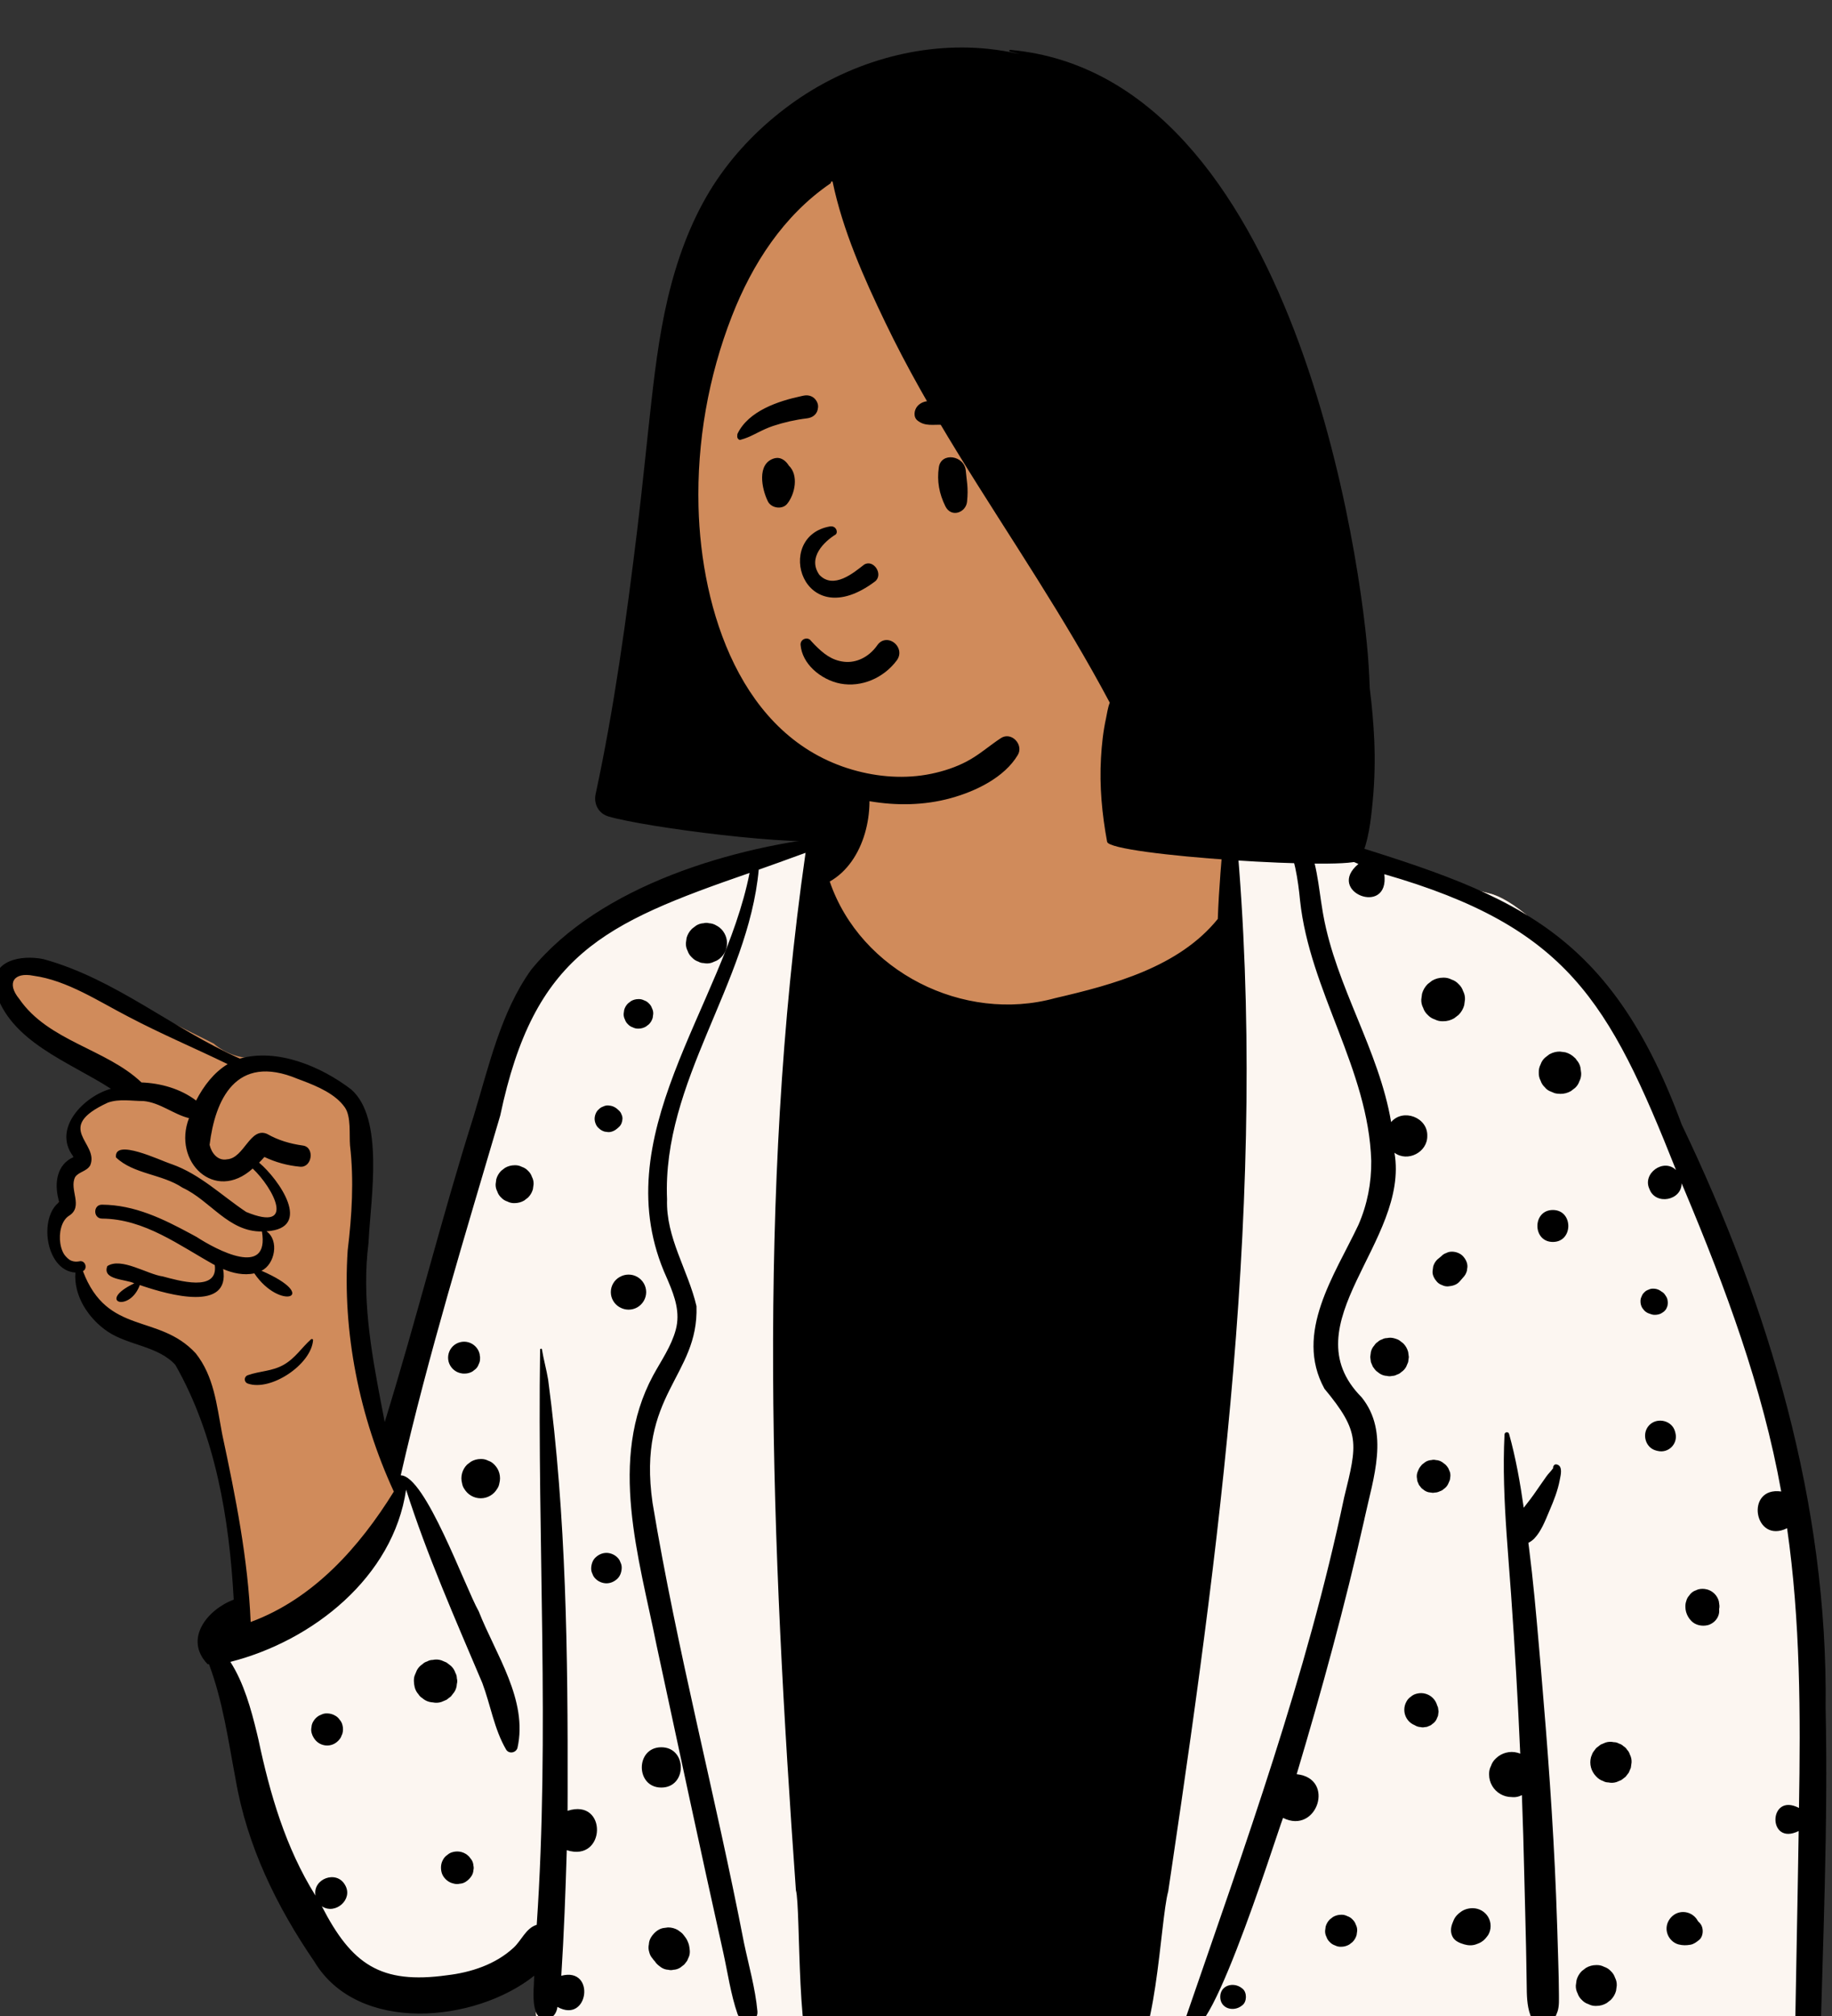 <?xml version="1.0" encoding="UTF-8"?> <svg xmlns="http://www.w3.org/2000/svg" width="140" height="154" viewBox="0 0 140 154" fill="none"><rect x="0" y="0" width="140" height="154" fill="#333333" stroke="none"/> <g clip-path="url(#clip0)"> <path fill-rule="evenodd" clip-rule="evenodd" d="M77.402 46.793C72.984 47.01 66.105 48.899 65.761 50.106C65.225 51.991 66.379 59.059 64.448 62.865C63.626 64.488 60.501 64.342 59.291 64.871C55.24 66.639 43.249 69.993 40.777 74.215C39.787 75.907 33.7 96.898 30.465 107.607C30.101 108.814 29.689 109.931 29.241 110.965L29.076 110.161C27.758 103.689 27.098 99.77 27.098 98.406C27.098 96.275 28.803 87.282 27.098 84.995C25.41 82.731 21.343 80.88 19.513 80.843L19.459 80.843C18.257 80.843 17.215 80.468 16.331 79.719L15.035 79.069C8.445 75.771 4.595 73.962 3.484 73.642C1.712 73.131 -1.303 74.219 0.205 75.853C1.21 76.943 3.736 78.87 7.782 81.635L9.308 82.844L9.124 82.94C7.152 83.975 5.992 84.847 5.645 85.554C5.288 86.283 5.459 87.146 6.16 88.142L6.054 88.246C5.168 89.113 4.724 89.695 4.724 89.991V91.439C3.842 92.727 3.622 93.801 4.063 94.661C4.504 95.522 5.203 96.267 6.16 96.898C6.866 98.748 7.706 100.065 8.68 100.849C9.655 101.633 11.34 102.285 13.734 102.806L15.901 107.973L17.656 115.232L18.541 123.331L18.284 123.517C17.093 124.381 16.331 125.022 16.331 125.685C16.331 126.717 21.135 150.988 28.608 152.074C30.225 152.309 38.607 151.157 41.359 148.924L41.319 149.165C40.671 153.066 40.808 155.092 41.73 155.243C53.056 157.095 85.223 157.667 138.23 156.959C138.546 128.901 137.12 110.214 133.952 100.899C125.851 77.077 116.92 68.94 113.795 68.243C111.058 67.633 101.566 63.865 98.913 62.865C97.181 62.212 96.81 60.255 94.837 60.255L94.677 60.256C92.768 60.275 91.076 60.616 90.125 59.637C87.629 57.068 88.327 53.511 87.292 50.106C86.721 48.23 82.823 46.526 77.402 46.793Z" fill="#D08B5B"></path> <path d="M94.837 60.255L94.677 60.256C94.205 60.261 93.747 60.285 93.309 60.304L94.231 63.436L94.251 63.765C94.849 74.563 89.548 79.732 78.346 79.272C67.144 78.812 61.572 75.279 61.63 68.671L61.634 68.47L61.634 64.358L61.457 64.392C60.607 64.55 59.788 64.654 59.291 64.871C55.24 66.639 43.249 69.993 40.777 74.215C39.787 75.907 33.7 96.898 30.465 107.607C30.347 107.998 30.224 108.38 30.096 108.752L30.096 110.869L30.131 110.997C31.265 115.226 29.756 118.683 25.603 121.369C22.66 123.273 19.637 124.508 16.535 125.076C16.402 125.282 16.331 125.482 16.331 125.685C16.331 126.717 21.135 150.988 28.608 152.074C30.225 152.309 38.607 151.157 41.359 148.924L41.319 149.165L41.281 149.397C40.677 153.146 40.827 155.095 41.73 155.243C53.056 157.095 85.223 157.667 138.23 156.959C138.546 128.901 137.12 110.214 133.952 100.899C125.851 77.077 116.92 68.94 113.795 68.243C111.058 67.633 101.566 63.865 98.913 62.865C97.181 62.212 96.81 60.255 94.837 60.255Z" fill="#FCF6F1"></path> <path fill-rule="evenodd" clip-rule="evenodd" d="M89.539 53.52C89.28 53.008 88.592 53.074 88.137 53.306C86.775 54.3 88.201 56.225 88.577 57.437C89.547 59.788 91.23 62.085 93.554 63.184C93.362 65.521 93.144 67.853 93.063 70.197C90.091 73.873 85.082 75.215 80.634 76.246C73.649 78.173 65.766 74.226 63.408 67.34C66.092 65.82 66.96 61.839 66.159 59.061C66.09 58.866 65.786 58.78 65.679 58.998C64.944 60.505 65.042 62.343 64.207 63.832C56.189 64.598 45.842 67.615 40.59 74.081C38.263 77.316 37.34 81.524 36.194 85.273C33.748 93.003 31.799 100.889 29.4 108.626L29.117 107.162C28.342 103.129 27.638 99.042 28.162 94.94L28.171 94.744C28.342 91.481 29.366 85.416 26.828 83.213C24.533 81.463 21.207 80.058 18.327 80.864C13.201 78.589 8.776 74.758 3.317 73.266C1.637 72.921 -0.781 73.329 -0.383 75.603C0.717 79.579 5.326 81.122 8.477 83.172C6.458 83.718 3.995 86.168 5.573 88.304C5.587 88.342 5.599 88.37 5.611 88.393C4.332 88.959 4.152 90.38 4.466 91.599C4.498 91.922 4.583 91.645 4.393 91.937C2.949 93.295 3.588 97.081 5.763 97.209C5.621 99.003 6.776 100.745 8.239 101.724C9.817 102.778 12.097 102.823 13.403 104.266C16.469 109.657 17.526 116.022 17.861 122.196C15.84 122.951 14.027 125.207 15.863 127.121C15.899 127.125 15.935 127.129 15.972 127.132C17.036 129.965 17.447 132.985 18.01 135.944C18.876 140.992 21.133 145.627 24.015 149.833C27.348 155.399 36.31 154.517 40.825 150.924C40.807 151.867 40.651 152.804 40.954 153.714C41.401 154.697 42.49 154.273 42.598 153.305C44.985 154.643 45.547 150.225 42.894 150.926C43.098 147.731 43.216 144.532 43.312 141.332C46.316 142.302 46.445 137.332 43.373 138.326L43.377 136.952C43.399 126.416 43.282 115.844 41.888 105.391C41.759 104.609 41.541 103.853 41.414 103.076C41.4 102.995 41.274 103.018 41.274 103.095C41.058 117.729 42.017 132.395 41.016 147.034C40.183 147.287 39.851 148.241 39.234 148.796C37.865 150.057 36.001 150.671 34.177 150.885C29.071 151.599 26.867 150.043 24.593 145.617C25.619 146.301 27.004 145.094 26.379 144.012L26.36 143.979C25.71 142.833 23.877 143.52 24.109 144.803C21.823 141.152 20.627 137.035 19.743 132.858L19.624 132.359C19.194 130.586 18.637 128.554 17.605 126.949C23.896 125.35 30.049 120.479 31.034 113.795C32.631 118.799 34.794 123.691 36.857 128.558C37.493 130.251 37.759 132.07 38.672 133.64C38.884 134.003 39.422 133.909 39.543 133.527C40.364 129.866 37.876 126.383 36.584 123.088C35.529 121.225 32.501 112.72 30.624 112.699C32.733 103.478 35.547 94.326 38.226 85.22C40.817 72.925 46.097 70.554 57.282 66.682C55.265 76.936 46.054 86.861 50.955 97.616L51.074 97.895C51.576 99.081 51.992 100.275 51.642 101.577C51.303 102.84 50.529 103.936 49.91 105.072C46.452 111.488 48.832 118.981 50.17 125.662C51.859 133.498 53.528 141.34 55.274 149.164C55.618 150.724 55.841 152.332 56.361 153.845C56.63 154.625 57.969 154.551 57.882 153.64C57.717 151.874 57.22 150.151 56.855 148.417C54.681 137.185 51.739 126.086 49.868 114.806C48.665 106.456 53.402 105.173 53.225 99.777C52.582 97.018 50.877 94.555 50.975 91.615C50.596 82.613 57.17 75.187 57.982 66.433L59.415 65.923C60.131 65.667 60.847 65.409 61.56 65.145C57.806 91.329 58.946 118.085 60.823 144.398C61.206 145.612 60.841 158.026 62.449 157.273C62.53 157.747 62.782 158.213 63.331 158.211C68.316 158.256 73.302 158.335 78.287 158.394C80.684 158.174 83.98 159.087 86.019 157.707C88.374 157.037 88.644 146.745 89.274 144.478L89.519 142.83C93.52 115.892 97.101 88.399 94.225 61.194C98.226 61.348 99.052 65.655 99.349 68.79C100.091 75.712 104.575 81.672 104.79 88.673C104.808 90.371 104.487 92.017 103.806 93.576C102 97.397 98.876 101.814 101.211 106.081C103.972 109.403 103.733 110.277 102.72 114.382C99.869 127.954 95.135 141.001 90.632 154.085C91.611 159.171 97.496 140.291 98.049 138.867C100.654 140.174 102.078 135.838 99.09 135.529C101.009 129.122 102.775 122.667 104.245 116.142L104.284 115.958C104.934 112.942 106.212 109.412 104.054 106.737C98.491 101.126 107.73 94.855 106.564 88.057C107.57 88.802 109.094 88.019 109.071 86.769C109.117 85.362 107.221 84.641 106.309 85.715C105.372 80.2 102.109 75.385 101.122 69.887L101.077 69.629C100.743 67.685 100.649 65.64 99.692 63.869C100.994 64.713 102.382 65.395 103.809 65.997C101.257 68.123 106.198 70.062 105.789 66.779C119.781 70.816 122.944 76.447 128.081 89.376C127.122 88.446 125.478 89.65 126.052 90.835C126.511 92.085 128.51 91.719 128.509 90.388L128.743 90.945C131.858 98.374 134.694 105.983 136.119 113.933C133.323 113.54 134.035 117.995 136.568 116.739C137.584 123.809 137.6 130.98 137.476 138.108C135.118 136.875 135.047 141.065 137.453 139.87C137.365 145.711 137.236 151.552 137.139 157.393C137.119 158.636 139.042 158.63 139.073 157.393C139.297 148.418 139.707 139.427 139.512 130.449C139.695 114.867 135.204 99.849 128.511 85.891C122.59 69.819 114.411 67.991 99.362 63.319C97.973 61.262 95.006 59.317 92.584 60.608C91.23 58.428 90.542 55.844 89.539 53.52ZM115.322 109.534C115.265 109.336 114.982 109.385 114.973 109.581C114.847 112.102 114.959 114.64 115.132 117.171C115.237 118.717 115.366 120.261 115.475 121.796C115.764 125.847 115.998 129.902 116.175 133.959C116.113 133.934 116.049 133.911 115.983 133.893C115.676 133.809 115.37 133.809 115.064 133.893C114.791 133.969 114.552 134.102 114.346 134.294L114.302 134.336C114.134 134.492 114.014 134.676 113.945 134.889C113.845 135.079 113.795 135.282 113.795 135.499L113.796 135.553C113.798 135.865 113.875 136.154 114.033 136.423C114.186 136.682 114.392 136.887 114.651 137.041C114.921 137.197 115.211 137.275 115.523 137.276C115.557 137.279 115.59 137.282 115.623 137.284C115.856 137.293 116.072 137.244 116.273 137.14L116.303 137.131C116.379 139.189 116.441 141.249 116.486 143.309C116.527 145.104 116.582 146.9 116.618 148.695L116.635 149.593L116.668 151.577C116.679 152.394 116.674 153.175 116.952 153.945L116.985 154.034C117.185 154.548 117.341 155.263 117.877 155.549C118.304 155.777 118.881 155.693 119.126 155.248C119.333 154.876 119.154 154.341 118.849 154.09C118.855 154.073 118.864 154.058 118.872 154.041C118.919 153.905 118.99 153.777 119.032 153.639C119.166 153.203 119.129 152.739 119.131 152.287C119.131 151.488 119.104 150.69 119.082 149.893C119.035 148.196 118.981 146.5 118.914 144.805C118.689 139.117 118.264 133.43 117.778 127.758L117.613 125.844C117.394 123.299 117.166 120.75 116.844 118.218C116.829 118.097 116.814 117.976 116.797 117.855C116.97 117.769 117.131 117.649 117.258 117.516C117.769 116.981 118.079 116.181 118.37 115.492L118.436 115.335C118.752 114.6 119.043 113.856 119.193 113.067L119.207 112.994C119.276 112.658 119.411 112.062 119.054 111.899C118.867 111.814 118.749 111.875 118.688 112.061C118.68 112.085 118.687 112.112 118.7 112.134C118.553 112.359 118.323 112.569 118.177 112.778L117.679 113.488L117.432 113.845C117.12 114.304 116.786 114.743 116.442 115.175C116.171 113.275 115.839 111.383 115.322 109.534ZM94.889 151.865C94.266 151.378 93.251 151.643 93.251 152.541C93.251 153.444 94.267 153.704 94.889 153.217L94.92 153.194L94.95 153.17C95.288 152.906 95.3 152.219 94.975 151.933L94.95 151.912C94.93 151.895 94.91 151.88 94.889 151.865ZM121.987 150.11C121.705 150.11 121.442 150.181 121.198 150.324C121.092 150.404 120.988 150.485 120.881 150.567C120.687 150.761 120.554 150.991 120.48 151.255L120.423 151.67C120.416 151.884 120.46 152.084 120.558 152.27C120.622 152.464 120.73 152.632 120.881 152.772C121.024 152.925 121.191 153.033 121.385 153.094C121.556 153.185 121.738 153.23 121.933 153.23L121.987 153.229C122.27 153.229 122.533 153.158 122.777 153.016C122.883 152.936 122.988 152.854 123.094 152.772C123.286 152.579 123.421 152.349 123.496 152.084C123.514 151.946 123.532 151.807 123.552 151.67C123.559 151.455 123.514 151.255 123.417 151.069C123.353 150.876 123.246 150.708 123.094 150.567C122.951 150.415 122.785 150.307 122.59 150.245C122.419 150.155 122.236 150.109 122.04 150.109L121.987 150.11ZM51.052 147.234L50.655 147.287C50.274 147.373 49.968 147.653 49.763 147.972C49.654 148.143 49.595 148.327 49.586 148.526C49.542 148.722 49.551 148.92 49.613 149.118C49.659 149.312 49.748 149.481 49.88 149.625C49.925 149.696 49.979 149.761 50.039 149.819C50.164 150.026 50.352 150.162 50.546 150.301C50.709 150.405 50.887 150.461 51.078 150.47C51.204 150.504 51.331 150.504 51.459 150.47C51.648 150.461 51.826 150.405 51.989 150.301C52.086 150.227 52.183 150.151 52.279 150.077C52.364 149.979 52.443 149.878 52.517 149.772C52.567 149.655 52.616 149.54 52.664 149.425C52.754 149.148 52.71 148.904 52.661 148.627C52.654 148.58 52.641 148.538 52.625 148.492L52.592 148.404C52.505 148.174 52.458 148.096 52.303 147.896L52.244 147.818C52.215 147.778 52.185 147.74 52.15 147.706C52.053 147.606 51.915 147.523 51.806 147.437C51.572 147.302 51.321 147.235 51.052 147.234ZM102.488 146.266C102.268 146.267 102.062 146.322 101.871 146.432L101.622 146.624C101.47 146.777 101.366 146.955 101.307 147.163C101.293 147.272 101.278 147.381 101.263 147.488C101.257 147.656 101.291 147.813 101.369 147.96C101.417 148.111 101.502 148.241 101.622 148.353C101.733 148.471 101.865 148.556 102.016 148.606C102.149 148.674 102.291 148.711 102.442 148.711L102.488 148.71C102.709 148.71 102.916 148.654 103.107 148.543L103.355 148.353C103.507 148.2 103.612 148.02 103.671 147.813C103.684 147.704 103.7 147.597 103.715 147.488C103.721 147.32 103.686 147.163 103.609 147.018C103.559 146.866 103.475 146.735 103.355 146.624C103.245 146.505 103.113 146.42 102.961 146.372C102.829 146.302 102.689 146.267 102.539 146.265L102.488 146.266ZM112.547 145.765C112.23 145.762 111.908 145.851 111.649 146.035C111.397 146.213 111.206 146.405 111.083 146.694C111.05 146.773 111.017 146.85 110.988 146.928C110.857 147.275 110.833 147.623 111.013 147.961C111.188 148.29 111.564 148.433 111.901 148.531C112.186 148.616 112.509 148.63 112.792 148.528C112.933 148.479 113.071 148.426 113.199 148.349C113.437 148.202 113.566 148.028 113.725 147.813C113.849 147.601 113.911 147.371 113.911 147.126C113.911 146.88 113.849 146.652 113.725 146.438C113.481 146.022 113.029 145.768 112.547 145.765ZM128.621 146.057C128.221 146.057 127.869 146.242 127.628 146.553C127.384 146.869 127.294 147.263 127.402 147.654C127.516 148.069 127.86 148.432 128.286 148.536C128.601 148.613 128.859 148.61 129.173 148.557C129.439 148.512 129.642 148.354 129.845 148.191C130.077 148.002 130.148 147.657 130.11 147.379C130.074 147.101 129.945 146.919 129.749 146.754L129.748 146.75L129.821 146.806C129.793 146.782 129.766 146.756 129.739 146.73C129.73 146.715 129.722 146.698 129.715 146.682C129.602 146.491 129.451 146.342 129.261 146.23C129.062 146.115 128.85 146.057 128.621 146.057ZM35.269 141.476C35.049 141.417 34.828 141.417 34.608 141.476C34.445 141.514 34.304 141.588 34.184 141.698C34.063 141.777 33.964 141.878 33.889 142.004L33.865 142.046C33.691 142.34 33.664 142.675 33.739 143.002C33.831 143.406 34.204 143.773 34.608 143.869L34.621 143.871L34.635 143.875C34.799 143.926 34.964 143.934 35.128 143.896C35.293 143.888 35.446 143.84 35.587 143.749C35.766 143.634 35.916 143.486 36.031 143.308C36.123 143.165 36.171 143.013 36.179 142.848C36.207 142.739 36.207 142.63 36.179 142.521C36.171 142.356 36.123 142.203 36.031 142.061L35.837 141.812L35.818 141.795C35.663 141.641 35.48 141.535 35.269 141.476ZM50.537 133.472C48.548 133.472 48.552 136.549 50.537 136.549C52.525 136.549 52.522 133.472 50.537 133.472ZM123.324 133.084C123.115 133.037 122.905 133.046 122.698 133.111C122.572 133.164 122.447 133.217 122.323 133.268L122.005 133.513C121.945 133.563 121.917 133.618 121.862 133.689L121.794 133.778C121.695 133.909 121.693 133.937 121.585 134.218C121.512 134.487 121.512 134.756 121.585 135.026C121.62 135.156 121.673 135.278 121.741 135.392C121.803 135.5 121.878 135.596 121.962 135.684L122.005 135.727C122.147 135.88 122.316 135.987 122.51 136.051C122.632 136.122 122.764 136.157 122.905 136.157C123.115 136.204 123.324 136.195 123.532 136.13C123.658 136.077 123.782 136.024 123.906 135.972L124.225 135.727L124.47 135.41L124.549 135.223L124.628 135.036L124.684 134.62C124.692 134.404 124.648 134.204 124.549 134.017C124.511 133.885 124.445 133.769 124.348 133.672C124.278 133.554 124.184 133.46 124.066 133.391C123.969 133.294 123.852 133.227 123.72 133.19C123.597 133.118 123.465 133.084 123.324 133.084ZM24.993 130.886C24.828 130.88 24.673 130.915 24.531 130.99C24.481 131.007 24.432 131.028 24.385 131.053C24.202 131.16 24.056 131.305 23.948 131.487C23.86 131.626 23.812 131.775 23.804 131.937C23.771 132.083 23.774 132.23 23.814 132.376L23.827 132.42C23.86 132.539 23.91 132.65 23.977 132.751C23.983 132.763 23.991 132.775 24 132.786C24.102 132.946 24.236 133.078 24.403 133.176C24.588 133.282 24.787 133.336 25.002 133.338C25.431 133.338 25.801 133.106 26.027 132.751C26.059 132.701 26.077 132.637 26.1 132.586C26.12 132.538 26.152 132.476 26.169 132.42C26.226 132.205 26.226 131.99 26.169 131.775C26.131 131.618 26.059 131.481 25.952 131.364C25.865 131.233 25.752 131.128 25.61 131.053C25.435 130.951 25.247 130.896 25.048 130.887L24.993 130.886ZM108.933 129.381C108.723 129.324 108.514 129.32 108.306 129.368L108.253 129.381C108.087 129.421 107.943 129.496 107.818 129.608C107.68 129.699 107.57 129.818 107.489 129.966C107.374 130.165 107.316 130.379 107.315 130.609C107.316 130.839 107.374 131.054 107.489 131.252C107.603 131.444 107.756 131.595 107.949 131.709L108.115 131.789C108.255 131.877 108.404 131.924 108.565 131.931C108.672 131.96 108.78 131.96 108.886 131.931C108.995 131.931 109.097 131.904 109.191 131.85C109.294 131.821 109.382 131.769 109.458 131.694C109.59 131.609 109.693 131.497 109.768 131.356L109.891 131.067L109.934 130.747L109.891 130.428L109.825 130.271C109.764 130.054 109.655 129.867 109.496 129.708C109.336 129.551 109.148 129.442 108.933 129.381ZM33.728 126.83C33.507 126.76 33.287 126.751 33.067 126.8C32.918 126.8 32.779 126.837 32.65 126.913C32.509 126.952 32.388 127.022 32.284 127.125C32.104 127.241 31.963 127.395 31.858 127.587L31.692 127.982C31.591 128.238 31.628 128.615 31.688 128.872C31.738 129.083 31.835 129.268 31.98 129.425C32.052 129.548 32.149 129.644 32.272 129.717C32.413 129.844 32.575 129.935 32.758 129.989L32.809 130.003L32.827 130.007C32.83 130.009 32.833 130.009 32.836 130.009C32.838 130.01 32.841 130.01 32.843 130.01C32.915 130.028 32.989 130.039 33.067 130.042C33.287 130.09 33.507 130.082 33.728 130.012C33.858 129.957 33.99 129.901 34.122 129.846C34.234 129.761 34.345 129.675 34.458 129.588C34.544 129.477 34.63 129.365 34.717 129.254C34.838 129.065 34.903 128.86 34.912 128.64C34.952 128.494 34.952 128.348 34.912 128.201C34.912 128.052 34.874 127.914 34.8 127.786C34.733 127.58 34.62 127.403 34.458 127.253C34.345 127.167 34.234 127.081 34.122 126.996C33.99 126.94 33.858 126.884 33.728 126.83ZM130.448 121.415C130.22 121.353 129.99 121.353 129.761 121.415L129.454 121.544C129.302 121.626 129.182 121.736 129.091 121.877C128.976 122 128.899 122.147 128.859 122.315C128.77 122.545 128.78 122.91 128.852 123.144C128.932 123.41 129.056 123.622 129.249 123.822C129.569 124.151 130.06 124.247 130.495 124.147C130.615 124.12 130.729 124.067 130.832 124.002C131.161 123.799 131.383 123.445 131.381 123.053C131.381 123.011 131.378 122.969 131.372 122.926C131.393 122.84 131.401 122.751 131.398 122.657L131.352 122.315L131.349 122.306C131.289 122.09 131.179 121.902 131.02 121.743C130.873 121.598 130.702 121.493 130.506 121.43L130.456 121.415H130.448ZM16.017 87.454C16.432 84.067 17.989 80.422 22.74 82.411L23.093 82.543C24.268 82.987 25.638 83.57 26.354 84.595C26.846 85.302 26.68 86.67 26.748 87.495C27.058 90.175 26.892 92.851 26.569 95.52C26.152 101.775 27.471 108.256 30.096 113.941C27.469 118.181 23.952 122.136 19.155 123.903C18.952 119.082 18.006 114.35 16.999 109.646L16.959 109.441C16.556 107.319 16.355 105.142 14.958 103.378C12.116 100.301 8.208 102.043 6.338 97.1C6.731 96.902 6.514 96.224 6.041 96.355C4.4 96.645 4.134 93.613 5.257 92.882C6.426 92.171 5.249 90.859 5.746 89.911C6.024 89.503 6.623 89.49 6.895 89.019C7.614 87.287 4.012 86.178 8.248 84.226C9.115 83.918 10.084 84.109 10.959 84.106C12.245 84.225 13.267 85.129 14.443 85.413C13.163 88.721 16.394 91.906 19.311 89.264C20.899 90.76 22.674 94.171 18.815 92.581C16.927 91.324 15.301 89.699 13.109 88.925L13.062 88.911C12.249 88.645 8.688 86.919 8.864 88.413C10.198 89.697 12.398 89.682 13.943 90.724C16.085 91.712 17.454 94.105 20.018 94.072C20.609 97.651 16.536 95.474 15.02 94.487L14.599 94.259C12.46 93.106 10.289 92.039 7.794 92.024C7.105 92.02 7.108 93.079 7.794 93.088C11.045 93.108 13.691 95.135 16.415 96.642C16.683 98.731 13.615 97.816 12.451 97.508C11.23 97.337 9.27 96.02 8.202 96.716C7.784 97.787 9.622 97.707 10.262 98.032C7.34 99.432 9.901 100.313 10.684 98.162L10.914 98.24C12.871 98.896 17.616 100.246 17.052 96.94C17.768 97.256 18.641 97.445 19.433 97.269C21.406 100.181 24.555 99.054 19.979 97.07C21.01 96.591 21.354 94.745 20.364 94.057C23.966 93.838 21.291 90.069 19.8 88.813C19.941 88.671 20.078 88.526 20.205 88.379C21.064 88.788 21.968 89.036 22.934 89.124C23.859 89.207 24.065 87.637 23.152 87.508C22.174 87.371 21.273 87.111 20.412 86.62C19.107 86.058 18.661 88.474 17.355 88.559C16.642 88.7 16.16 88.077 16.017 87.454ZM46.344 118.623C46.028 118.623 45.748 118.755 45.519 118.964C45.29 119.172 45.191 119.486 45.178 119.785C45.172 119.945 45.205 120.095 45.278 120.234C45.325 120.378 45.405 120.502 45.519 120.608C45.731 120.818 46.045 120.948 46.344 120.948C46.659 120.948 46.94 120.816 47.169 120.608C47.398 120.397 47.496 120.086 47.51 119.785C47.516 119.626 47.483 119.476 47.41 119.337C47.368 119.208 47.298 119.093 47.202 118.996L47.169 118.964C46.956 118.752 46.643 118.623 46.344 118.623ZM36.786 111.451L36.736 111.451C36.469 111.453 36.221 111.519 35.991 111.653C35.891 111.73 35.791 111.805 35.692 111.883C35.509 112.067 35.383 112.283 35.313 112.533C35.242 112.793 35.242 113.055 35.313 113.315C35.337 113.465 35.393 113.61 35.481 113.735C35.612 113.951 35.785 114.126 36.003 114.254C36.229 114.386 36.473 114.451 36.736 114.452C36.998 114.451 37.242 114.386 37.468 114.254C37.686 114.126 37.859 113.951 37.988 113.735C38.078 113.61 38.134 113.465 38.158 113.315C38.229 113.055 38.229 112.793 38.158 112.533C38.093 112.301 37.98 112.098 37.817 111.923L37.779 111.883C37.645 111.739 37.488 111.638 37.304 111.578C37.143 111.494 36.97 111.451 36.786 111.451ZM109.728 111.532C109.615 111.501 109.505 111.501 109.393 111.532C109.226 111.539 109.07 111.589 108.925 111.68C108.841 111.746 108.756 111.812 108.671 111.877L108.597 111.965C108.438 112.157 108.434 112.19 108.313 112.483C108.263 112.646 108.255 112.81 108.292 112.973C108.292 113.083 108.32 113.186 108.375 113.282C108.405 113.386 108.457 113.477 108.534 113.552C108.589 113.644 108.662 113.719 108.754 113.773C108.872 113.88 109.012 113.955 109.173 113.992L109.499 114.036C109.541 114.03 109.585 114.024 109.628 114.02C109.679 114.018 109.728 114.012 109.777 114.003L109.826 113.992L109.871 113.98C109.931 113.963 109.988 113.94 110.045 113.911C110.151 113.88 110.243 113.828 110.322 113.749C110.459 113.661 110.568 113.543 110.647 113.397L110.668 113.348C110.697 113.297 110.721 113.244 110.739 113.186C110.791 113.096 110.816 112.999 110.818 112.894C110.848 112.756 110.846 112.618 110.81 112.48L110.797 112.434L110.68 112.158C110.619 112.064 110.556 111.969 110.474 111.892C110.425 111.848 110.304 111.754 110.236 111.707L110.195 111.68C110.051 111.589 109.894 111.539 109.728 111.532ZM126.049 108.853C125.435 109.466 125.707 110.591 126.566 110.809L126.665 110.833C127.496 111.043 128.245 110.294 128.034 109.466L128.01 109.369C127.792 108.511 126.663 108.241 126.049 108.853ZM23.924 102.374C23.93 102.289 23.821 102.259 23.767 102.309C23.036 102.962 22.57 103.746 21.683 104.252C20.791 104.761 19.872 104.72 18.943 105.048C18.627 105.16 18.626 105.58 18.943 105.691C20.702 106.303 23.791 104.227 23.924 102.374ZM106.58 102.241C106.384 102.18 106.187 102.171 105.991 102.215C105.858 102.215 105.733 102.248 105.62 102.315C105.494 102.35 105.386 102.413 105.294 102.504C105.183 102.569 105.095 102.658 105.028 102.769C104.898 102.911 104.81 103.077 104.764 103.268L104.713 103.66L104.764 104.051C104.814 104.168 104.864 104.286 104.913 104.402L105.048 104.585C105.158 104.731 105.176 104.733 105.442 104.93C105.612 105.037 105.795 105.096 105.991 105.104C106.122 105.14 106.252 105.14 106.384 105.104C106.516 105.104 106.64 105.071 106.755 105.004C106.88 104.969 106.989 104.906 107.082 104.815C107.242 104.711 107.368 104.573 107.461 104.402C107.511 104.286 107.561 104.168 107.609 104.051L107.662 103.66L107.609 103.268L107.606 103.256C107.536 103.011 107.412 102.797 107.233 102.617L106.939 102.39C106.824 102.316 106.704 102.279 106.58 102.241ZM35.789 102.534C35.369 102.419 34.908 102.54 34.6 102.847C34.292 103.154 34.171 103.613 34.286 104.032C34.4 104.44 34.729 104.771 35.14 104.882C35.263 104.915 35.387 104.933 35.513 104.927C35.724 104.925 35.921 104.872 36.105 104.767L36.341 104.583C36.456 104.478 36.537 104.352 36.584 104.207C36.658 104.068 36.692 103.918 36.685 103.756L36.687 103.728C36.692 103.67 36.684 103.613 36.666 103.557C36.666 103.498 36.657 103.44 36.641 103.384C36.531 102.976 36.197 102.646 35.789 102.534ZM126.347 98.439C126.212 98.434 126.086 98.461 125.969 98.523C125.846 98.563 125.741 98.629 125.654 98.726C125.556 98.814 125.49 98.919 125.45 99.04C125.388 99.157 125.361 99.283 125.365 99.417C125.365 99.594 125.411 99.759 125.499 99.91C125.55 99.977 125.602 100.043 125.654 100.108C125.775 100.231 125.919 100.314 126.086 100.361L126.183 100.394C126.325 100.446 126.465 100.449 126.613 100.429C126.77 100.408 126.914 100.365 127.041 100.269C127.166 100.196 127.264 100.098 127.337 99.974L127.42 99.777C127.438 99.711 127.446 99.611 127.451 99.541C127.451 99.531 127.451 99.522 127.452 99.511C127.452 99.452 127.434 99.308 127.419 99.249C127.385 99.125 127.317 99.007 127.24 98.907C127.173 98.803 127.082 98.721 126.97 98.661L126.96 98.653L126.949 98.646C126.914 98.622 126.877 98.597 126.841 98.572C126.689 98.484 126.524 98.439 126.347 98.439ZM48.037 97.365C47.795 97.365 47.569 97.427 47.359 97.548C47.352 97.551 47.344 97.554 47.339 97.557C47.138 97.675 46.979 97.834 46.861 98.033C46.739 98.24 46.679 98.464 46.679 98.703C46.679 98.944 46.739 99.166 46.861 99.373C46.979 99.573 47.138 99.732 47.339 99.85C47.344 99.854 47.352 99.857 47.359 99.86C47.569 99.981 47.795 100.042 48.037 100.043C48.279 100.042 48.505 99.981 48.714 99.86C49.123 99.621 49.38 99.175 49.38 98.703C49.38 98.231 49.123 97.785 48.714 97.548C48.505 97.427 48.279 97.365 48.037 97.365ZM111.014 95.616L110.972 95.615C110.812 95.609 110.662 95.642 110.524 95.716C110.38 95.763 110.254 95.843 110.147 95.957L109.926 96.141L109.862 96.193C109.851 96.202 109.841 96.211 109.831 96.22C109.682 96.37 109.58 96.545 109.523 96.748C109.505 96.864 109.489 96.979 109.477 97.096C109.444 97.398 109.623 97.708 109.82 97.923C109.926 98.036 110.052 98.116 110.198 98.165C110.337 98.238 110.489 98.271 110.65 98.265C110.979 98.236 111.291 98.166 111.527 97.912C111.555 97.882 111.581 97.85 111.608 97.819L111.797 97.601C111.941 97.456 112.042 97.285 112.096 97.088C112.111 96.984 112.125 96.881 112.139 96.778C112.152 96.468 112.001 96.177 111.797 95.957C111.61 95.752 111.291 95.627 111.014 95.616ZM118.669 92.431C117.092 92.431 117.095 94.871 118.669 94.871C120.244 94.871 120.241 92.431 118.669 92.431ZM39.375 89.011L39.326 89.012C39.065 89.013 38.821 89.078 38.594 89.21L38.3 89.435C38.121 89.617 37.997 89.828 37.927 90.073C37.911 90.202 37.894 90.331 37.876 90.457C37.868 90.657 37.911 90.843 38.002 91.016C38.059 91.194 38.159 91.35 38.3 91.481C38.432 91.622 38.587 91.722 38.767 91.779C38.94 91.87 39.127 91.912 39.326 91.905C39.588 91.903 39.832 91.838 40.058 91.707C40.157 91.631 40.254 91.556 40.352 91.481C40.517 91.314 40.636 91.121 40.707 90.899L40.724 90.843L40.777 90.457C40.784 90.259 40.742 90.073 40.651 89.901C40.593 89.721 40.493 89.567 40.352 89.435C40.22 89.294 40.064 89.195 39.885 89.137C39.727 89.054 39.557 89.011 39.375 89.011ZM46.479 84.444C46.338 84.439 46.207 84.468 46.084 84.532C45.959 84.573 45.849 84.644 45.757 84.742C45.561 84.898 45.441 85.209 45.441 85.462C45.441 85.715 45.561 86.026 45.757 86.182C45.884 86.307 46.035 86.395 46.207 86.444L46.479 86.48C46.743 86.492 47.011 86.354 47.199 86.182C47.237 86.147 47.273 86.112 47.311 86.079C47.483 85.922 47.557 85.687 47.568 85.462C47.572 85.343 47.546 85.231 47.492 85.126C47.457 85.017 47.396 84.925 47.311 84.845C47.273 84.812 47.237 84.777 47.199 84.742C46.994 84.553 46.755 84.458 46.479 84.444ZM1.473 76.309C0.476 75.098 1.056 74.237 2.554 74.536C5.133 74.884 7.561 76.51 9.833 77.676C12.313 78.982 14.868 80.059 17.397 81.287C16.354 81.925 15.578 82.926 14.985 84.068C13.801 83.171 12.288 82.743 10.811 82.687C8.132 80.127 3.694 79.541 1.473 76.309ZM119.199 80.328C118.929 80.329 118.676 80.392 118.439 80.519L118.388 80.547L118.063 80.798C117.906 80.943 117.795 81.115 117.73 81.313C117.63 81.504 117.584 81.711 117.592 81.932C117.584 82.153 117.63 82.359 117.73 82.549C117.795 82.749 117.906 82.92 118.063 83.065C118.153 83.181 118.268 83.272 118.406 83.339C118.535 83.391 118.662 83.446 118.791 83.5C118.935 83.546 119.102 83.552 119.258 83.559C119.542 83.558 119.806 83.487 120.052 83.345L120.37 83.1C120.523 82.957 120.632 82.79 120.696 82.594C120.786 82.423 120.832 82.239 120.832 82.043L120.831 81.99C120.831 81.978 120.831 81.964 120.829 81.95C120.811 81.808 120.791 81.666 120.772 81.524C120.722 81.315 120.626 81.132 120.484 80.978C120.447 80.905 120.399 80.846 120.336 80.798C120.136 80.598 119.9 80.462 119.627 80.385C119.484 80.367 119.342 80.347 119.199 80.328ZM48.79 76.321C48.585 76.321 48.395 76.372 48.219 76.474C48.142 76.533 48.066 76.592 47.991 76.651C47.849 76.791 47.752 76.958 47.699 77.148L47.658 77.448C47.654 77.603 47.686 77.747 47.757 77.882C47.802 78.021 47.88 78.142 47.991 78.245C48.092 78.355 48.213 78.432 48.354 78.478C48.488 78.549 48.634 78.581 48.79 78.575C48.993 78.575 49.184 78.523 49.36 78.42C49.436 78.363 49.513 78.304 49.589 78.245C49.717 78.116 49.809 77.965 49.864 77.794L49.879 77.747L49.919 77.448C49.925 77.292 49.894 77.148 49.822 77.014C49.777 76.873 49.698 76.752 49.589 76.651C49.486 76.54 49.364 76.463 49.225 76.418C49.103 76.354 48.973 76.322 48.836 76.32L48.79 76.321ZM110.336 74.682L110.283 74.683C109.981 74.684 109.7 74.76 109.44 74.911C109.327 74.998 109.215 75.084 109.103 75.172C108.895 75.379 108.753 75.624 108.672 75.906L108.613 76.348C108.604 76.578 108.653 76.791 108.757 76.989C108.824 77.197 108.939 77.375 109.103 77.526C109.253 77.688 109.432 77.803 109.64 77.87C109.838 77.974 110.052 78.022 110.283 78.013C110.585 78.013 110.865 77.938 111.126 77.786C111.238 77.7 111.35 77.613 111.464 77.526C111.67 77.318 111.813 77.073 111.893 76.791L111.952 76.348C111.962 76.12 111.913 75.905 111.808 75.707C111.742 75.501 111.626 75.321 111.464 75.172C111.312 75.008 111.134 74.893 110.926 74.827C110.742 74.73 110.546 74.683 110.336 74.682ZM54.184 70.524C54.046 70.487 53.908 70.487 53.77 70.524C53.563 70.533 53.371 70.595 53.192 70.708L52.878 70.95C52.873 70.955 52.869 70.96 52.864 70.966C52.675 71.156 52.543 71.381 52.47 71.64L52.415 72.047C52.408 72.257 52.452 72.454 52.547 72.635C52.604 72.81 52.698 72.962 52.828 73.093L52.878 73.142C53.019 73.293 53.184 73.4 53.377 73.462C53.498 73.534 53.63 73.568 53.77 73.568C53.976 73.615 54.184 73.606 54.39 73.541C54.513 73.488 54.637 73.437 54.761 73.385L54.801 73.362C55.27 73.107 55.559 72.572 55.559 72.047C55.559 71.522 55.27 70.985 54.801 70.729C54.787 70.724 54.775 70.716 54.761 70.708C54.582 70.595 54.39 70.533 54.184 70.524Z" fill="black"></path> <path fill-rule="evenodd" clip-rule="evenodd" d="M52.886 36.66C53.097 26.895 55.557 16.085 63.988 10.05C64.525 9.666 65.331 9.852 65.776 10.292C66.141 10.362 66.477 10.581 66.7 10.984C71.685 19.985 76.933 28.844 82.442 37.541C85.979 43.165 90.275 48.796 90.842 55.613C90.94 55.742 91.851 56.759 91.32 56.685C91.085 56.563 90.845 56.462 90.593 56.389C89.919 57.36 88.355 57.207 87.983 56.111C86.694 56.147 85.418 56.473 84.19 56.851C81.178 57.784 78.116 58.706 75.042 59.419C64.914 62.078 54.031 58.695 53.222 47.014C52.135 45.499 52.723 38.746 52.886 36.66Z" fill="#D08B5B"></path> <path fill-rule="evenodd" clip-rule="evenodd" d="M45.517 60.662C46.95 54.006 47.869 47.264 48.692 40.514C49.09 37.245 49.408 33.967 49.776 30.695C50.12 27.647 50.521 24.588 51.325 21.621C52.072 18.863 53.166 16.133 54.776 13.753C56.286 11.521 58.184 9.608 60.363 8.011C64.669 4.856 70.177 3.177 75.533 3.734C76.342 3.819 77.143 3.954 77.936 4.136C77.683 4.062 77.428 3.994 77.171 3.934C77.088 3.914 77.125 3.804 77.206 3.811C98.998 5.77 104.123 43.259 104.589 50.819C104.626 51.406 104.655 51.993 104.676 52.581C104.839 53.892 104.961 55.206 105.019 56.525C105.084 58.046 105.053 59.577 104.911 61.093C104.765 62.647 104.6 64.24 103.944 65.67C103.542 66.549 84.8 65.344 84.606 64.305C84.214 62.208 84.013 60.043 84.136 57.909C84.194 56.886 84.301 55.871 84.522 54.87C84.582 54.596 84.647 54.083 84.808 53.677C83.099 50.463 81.218 47.342 79.283 44.256C75.254 37.831 70.971 31.526 67.678 24.684C66.027 21.256 64.401 17.615 63.622 13.858L63.496 13.883C63.511 13.928 63.501 13.984 63.456 14.015C59.877 16.462 57.485 20.17 55.935 24.14C54.13 28.763 53.255 33.754 53.38 38.708C53.58 46.579 56.596 56.306 65.129 58.794C67.076 59.362 69.179 59.522 71.174 59.107C72.115 58.911 73.037 58.609 73.886 58.161C74.828 57.666 75.602 56.964 76.485 56.386C77.293 55.858 78.246 56.888 77.781 57.669C76.755 59.397 74.547 60.453 72.65 60.972C70.626 61.528 68.492 61.554 66.431 61.201C66.274 61.175 66.118 61.145 65.963 61.113C65.928 61.625 65.706 62.134 65.344 62.548C65.182 62.734 64.982 62.896 64.759 63.031C64.73 63.531 64.404 64.033 63.876 64.142C61.05 64.724 49.318 63.199 46.496 62.368C45.739 62.144 45.356 61.41 45.517 60.662Z" fill="black"></path> <path fill-rule="evenodd" clip-rule="evenodd" d="M66.597 51.956C67.358 51.64 68.038 51.113 68.535 50.44C68.707 50.206 68.752 49.959 68.716 49.733C68.675 49.479 68.527 49.249 68.326 49.095C68.123 48.94 67.87 48.863 67.626 48.902C67.413 48.936 67.201 49.054 67.034 49.3L66.999 49.349C66.703 49.755 66.319 50.088 65.88 50.303C65.457 50.51 64.984 50.607 64.495 50.55C63.563 50.444 62.921 49.931 62.238 49.236C62.153 49.148 62.069 49.057 61.984 48.965C61.93 48.882 61.855 48.828 61.773 48.8C61.681 48.769 61.577 48.771 61.481 48.805C61.389 48.837 61.307 48.899 61.252 48.981C61.2 49.059 61.17 49.156 61.18 49.267C61.242 49.987 61.613 50.631 62.14 51.136C62.725 51.697 63.5 52.085 64.231 52.221C65.035 52.371 65.854 52.263 66.597 51.956ZM63.851 40.836C62.995 41.365 61.691 42.597 62.612 43.908C63.695 45.063 65.255 43.739 66.024 43.139C66.737 42.675 67.538 43.869 66.876 44.411C61.321 48.591 59.067 40.975 63.418 40.215C63.897 40.131 64.075 40.673 63.851 40.836ZM73.806 35.974C73.711 34.782 71.924 34.511 71.746 35.691C71.587 36.748 71.775 37.719 72.243 38.671C72.691 39.58 73.816 39.156 73.901 38.328C74.015 37.218 73.865 36.716 73.806 35.974ZM60.2 35.446C59.951 35.115 59.591 34.888 59.16 35.016C57.814 35.416 58.211 37.359 58.684 38.305C58.941 38.819 59.771 38.949 60.147 38.497C60.758 37.759 61.052 36.286 60.274 35.56C60.253 35.523 60.229 35.485 60.2 35.446ZM72.262 30.756L72.049 30.718C71.391 30.602 70.573 30.491 70.107 31.029C69.86 31.314 69.775 31.844 70.107 32.117C70.691 32.597 71.337 32.411 72.036 32.452C72.613 32.485 73.167 32.582 73.722 32.744C74.941 33.098 75.933 33.744 76.974 34.453C77.11 34.546 77.25 34.368 77.185 34.239C76.584 33.043 75.42 32.061 74.254 31.462C73.632 31.143 72.95 30.878 72.262 30.756ZM61.428 30.22L61.265 30.254C59.493 30.631 57.191 31.383 56.352 33.151C56.32 33.401 56.354 33.455 56.381 33.49L56.391 33.502C56.413 33.532 56.431 33.573 56.538 33.607C56.568 33.6 56.597 33.592 56.628 33.584C57.012 33.481 57.317 33.34 57.611 33.194L57.931 33.034C58.301 32.849 58.675 32.672 59.071 32.54C59.917 32.26 60.787 32.062 61.67 31.957C61.861 31.934 62.046 31.868 62.191 31.756C62.329 31.649 62.435 31.501 62.483 31.305C62.545 31.05 62.527 30.858 62.393 30.628C62.292 30.456 62.147 30.336 61.981 30.268C61.812 30.198 61.62 30.181 61.428 30.22Z" fill="black"></path> </g> <defs> <clipPath id="clip0"> <rect width="140" height="154" fill="white"></rect> </clipPath> </defs> </svg> 